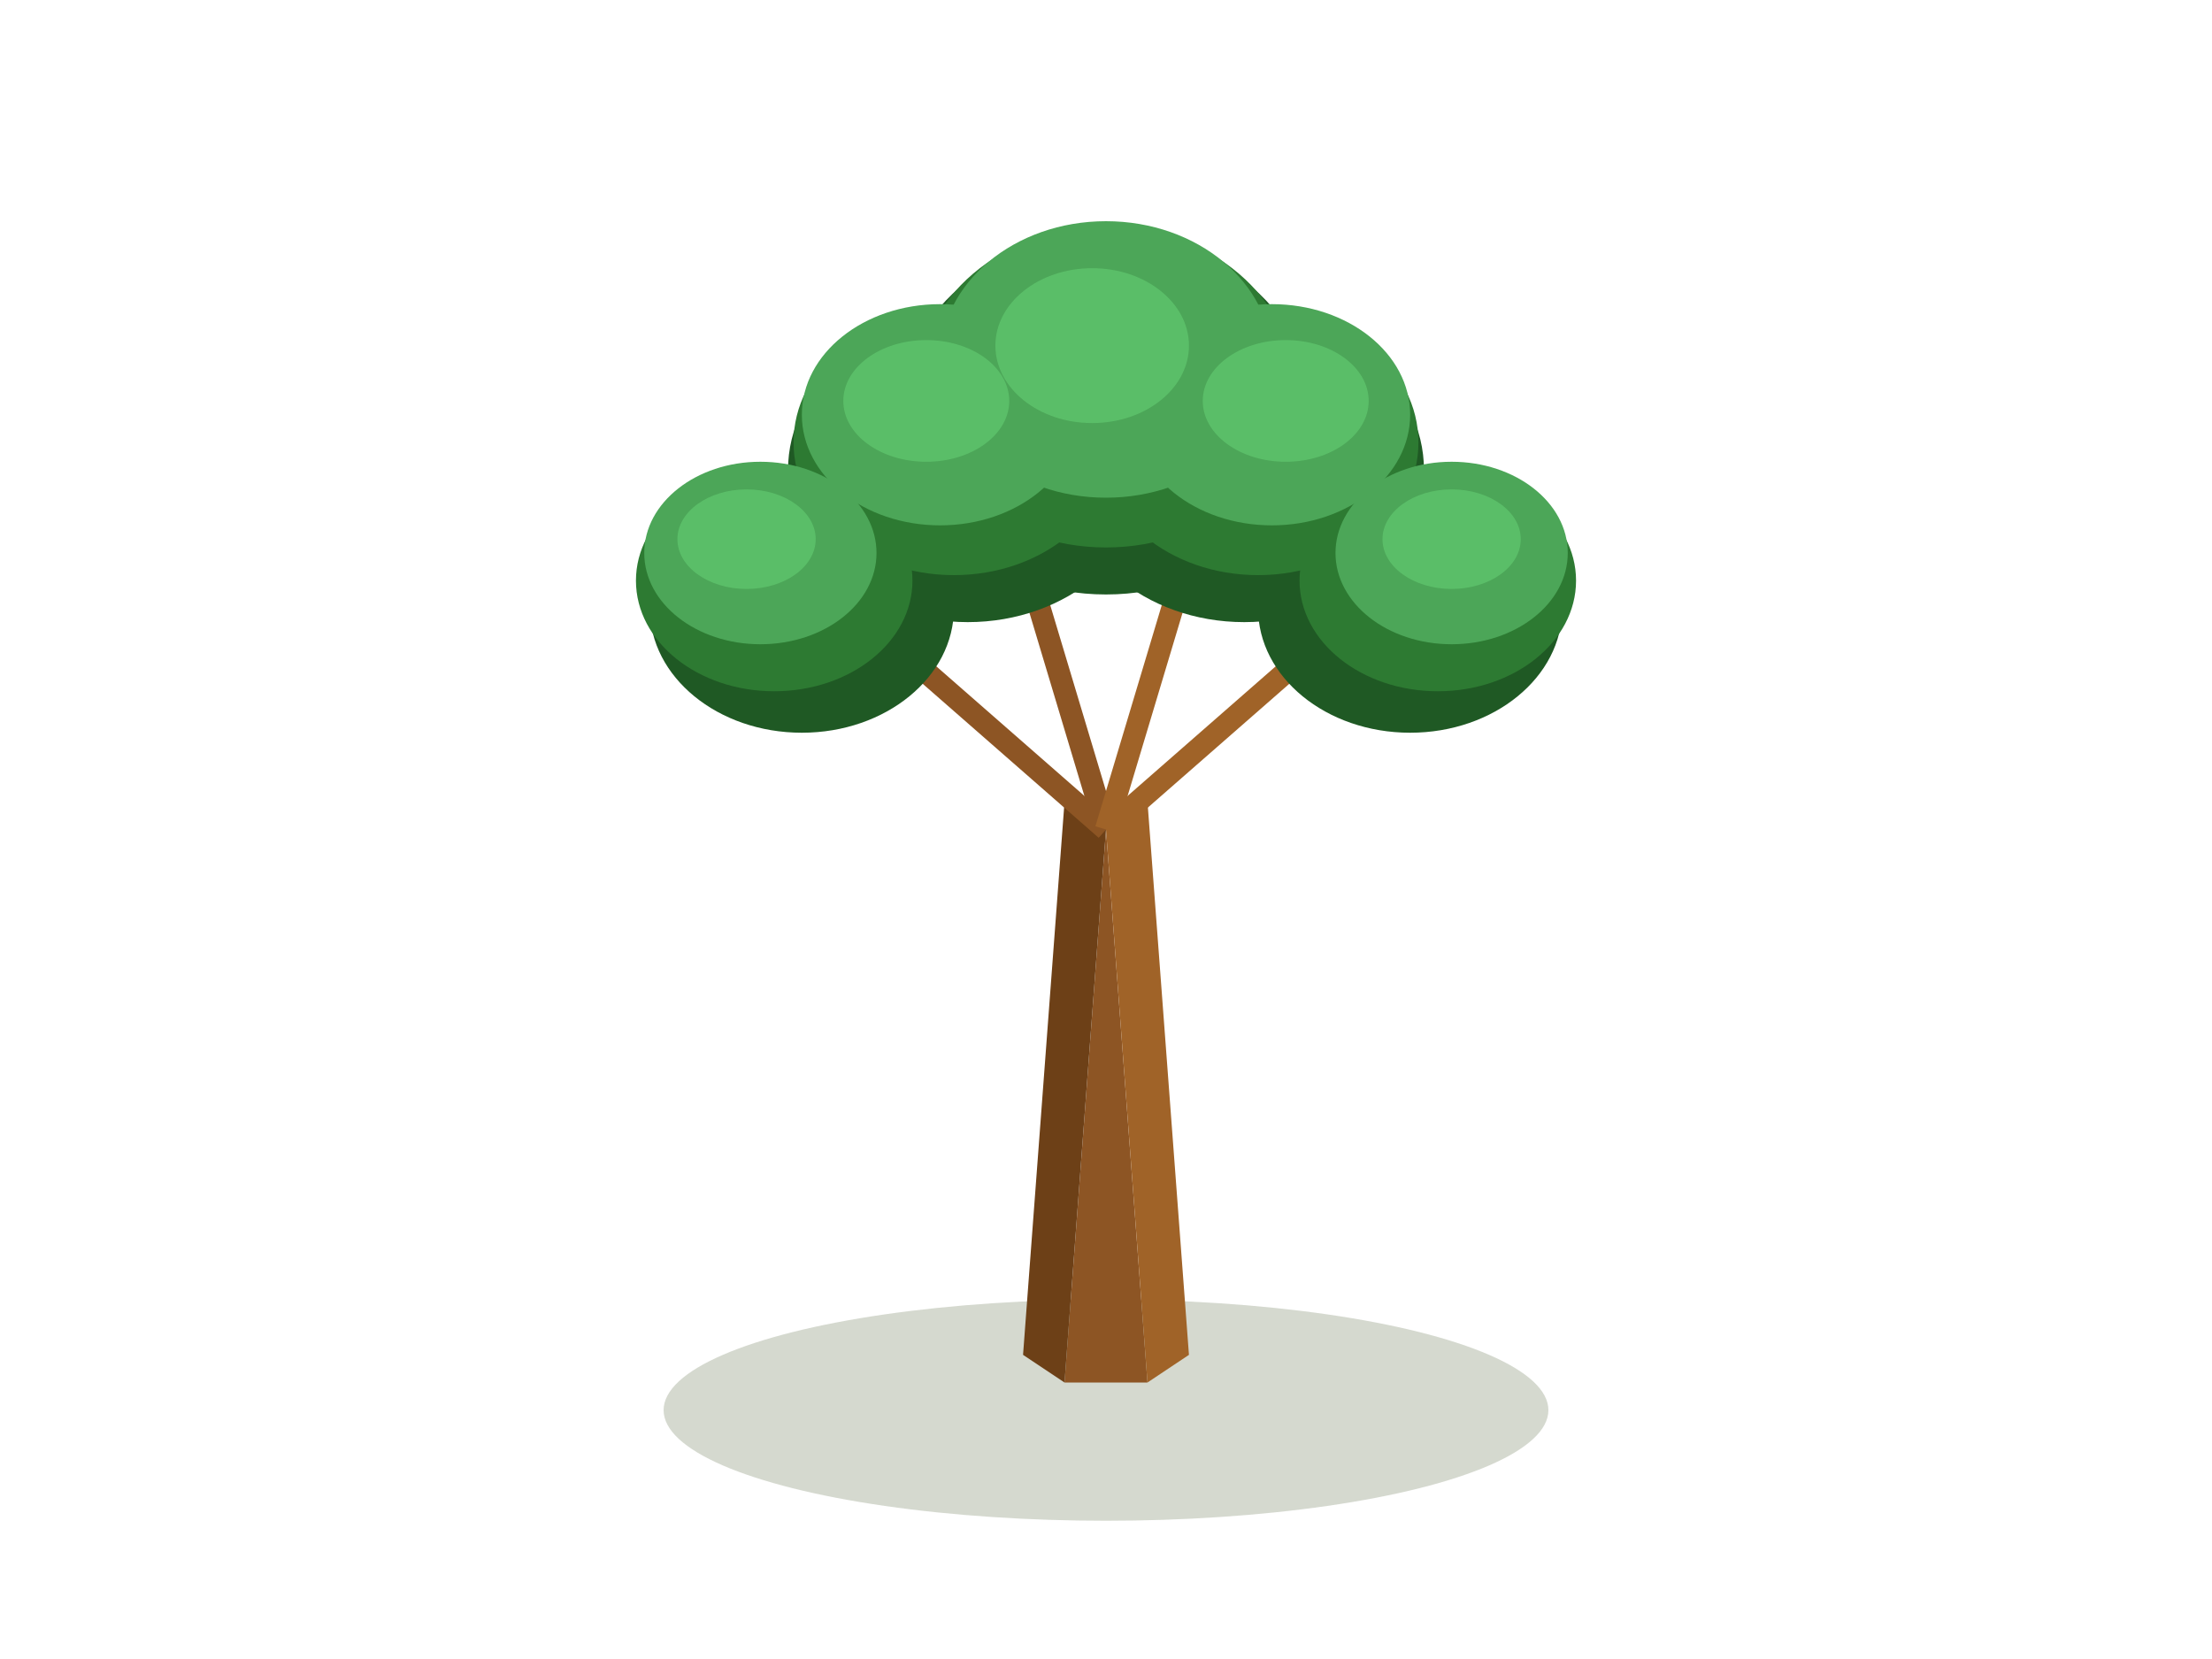 <?xml version="1.0" encoding="UTF-8"?>
<svg width="800" height="600" viewBox="0 0 800 600" xmlns="http://www.w3.org/2000/svg">
  <!-- Ground shadow ellipse -->
  <ellipse cx="400" cy="510" rx="160" ry="40" fill="#2E4112" opacity="0.2" />
  
  <!-- Tree trunk (isometric style) -->
  <path d="M400 300 L385 500 L415 500 L400 300" fill="#8D5524" />
  <path d="M400 300 L385 500 L370 490 L385 290" fill="#6D4017" />
  <path d="M400 300 L415 500 L430 490 L415 290" fill="#A06328" />
  
  <!-- Tree branches (isometric style) -->
  <path d="M400 300 L320 230 L290 220" stroke="#8D5524" stroke-width="8" fill="none" />
  <path d="M400 300 L480 230 L510 220" stroke="#A06328" stroke-width="8" fill="none" />
  <path d="M400 300 L370 200 L350 170" stroke="#8D5524" stroke-width="8" fill="none" />
  <path d="M400 300 L430 200 L450 170" stroke="#A06328" stroke-width="8" fill="none" />
  
  <!-- Smaller branches -->
  <path d="M290 220 L270 240" stroke="#8D5524" stroke-width="4" fill="none" />
  <path d="M290 220 L270 210" stroke="#6D4017" stroke-width="4" fill="none" />
  <path d="M350 170 L330 160" stroke="#8D5524" stroke-width="4" fill="none" />
  <path d="M350 170 L340 150" stroke="#8D5524" stroke-width="4" fill="none" />
  <path d="M510 220 L530 240" stroke="#A06328" stroke-width="4" fill="none" />
  <path d="M510 220 L530 210" stroke="#A06328" stroke-width="4" fill="none" />
  <path d="M450 170 L470 160" stroke="#A06328" stroke-width="4" fill="none" />
  <path d="M450 170 L460 150" stroke="#A06328" stroke-width="4" fill="none" />
  
  <!-- Foliage base spheres (bottom layer, darker) -->
  <ellipse cx="290" cy="220" rx="55" ry="45" fill="#1F5924" />
  <ellipse cx="510" cy="220" rx="55" ry="45" fill="#1F5924" />
  <ellipse cx="350" cy="170" rx="65" ry="55" fill="#1F5924" />
  <ellipse cx="450" cy="170" rx="65" ry="55" fill="#1F5924" />
  <ellipse cx="400" cy="150" rx="75" ry="65" fill="#1F5924" />
  
  <!-- Middle layer foliage (medium green) -->
  <ellipse cx="280" cy="210" rx="50" ry="40" fill="#2D7A32" />
  <ellipse cx="520" cy="210" rx="50" ry="40" fill="#2D7A32" />
  <ellipse cx="345" cy="160" rx="58" ry="48" fill="#2D7A32" />
  <ellipse cx="455" cy="160" rx="58" ry="48" fill="#2D7A32" />
  <ellipse cx="400" cy="140" rx="68" ry="58" fill="#2D7A32" />
  
  <!-- Top layer foliage (lighter green) -->
  <ellipse cx="275" cy="200" rx="42" ry="33" fill="#4CA658" />
  <ellipse cx="525" cy="200" rx="42" ry="33" fill="#4CA658" />
  <ellipse cx="340" cy="150" rx="50" ry="40" fill="#4CA658" />
  <ellipse cx="460" cy="150" rx="50" ry="40" fill="#4CA658" />
  <ellipse cx="400" cy="130" rx="60" ry="50" fill="#4CA658" />
  
  <!-- Highlights for 3D effect -->
  <ellipse cx="270" cy="195" rx="25" ry="18" fill="#64CF73" opacity="0.6" />
  <ellipse cx="525" cy="195" rx="25" ry="18" fill="#64CF73" opacity="0.6" />
  <ellipse cx="335" cy="145" rx="30" ry="22" fill="#64CF73" opacity="0.6" />
  <ellipse cx="465" cy="145" rx="30" ry="22" fill="#64CF73" opacity="0.6" />
  <ellipse cx="395" cy="125" rx="35" ry="28" fill="#64CF73" opacity="0.6" />
</svg>
